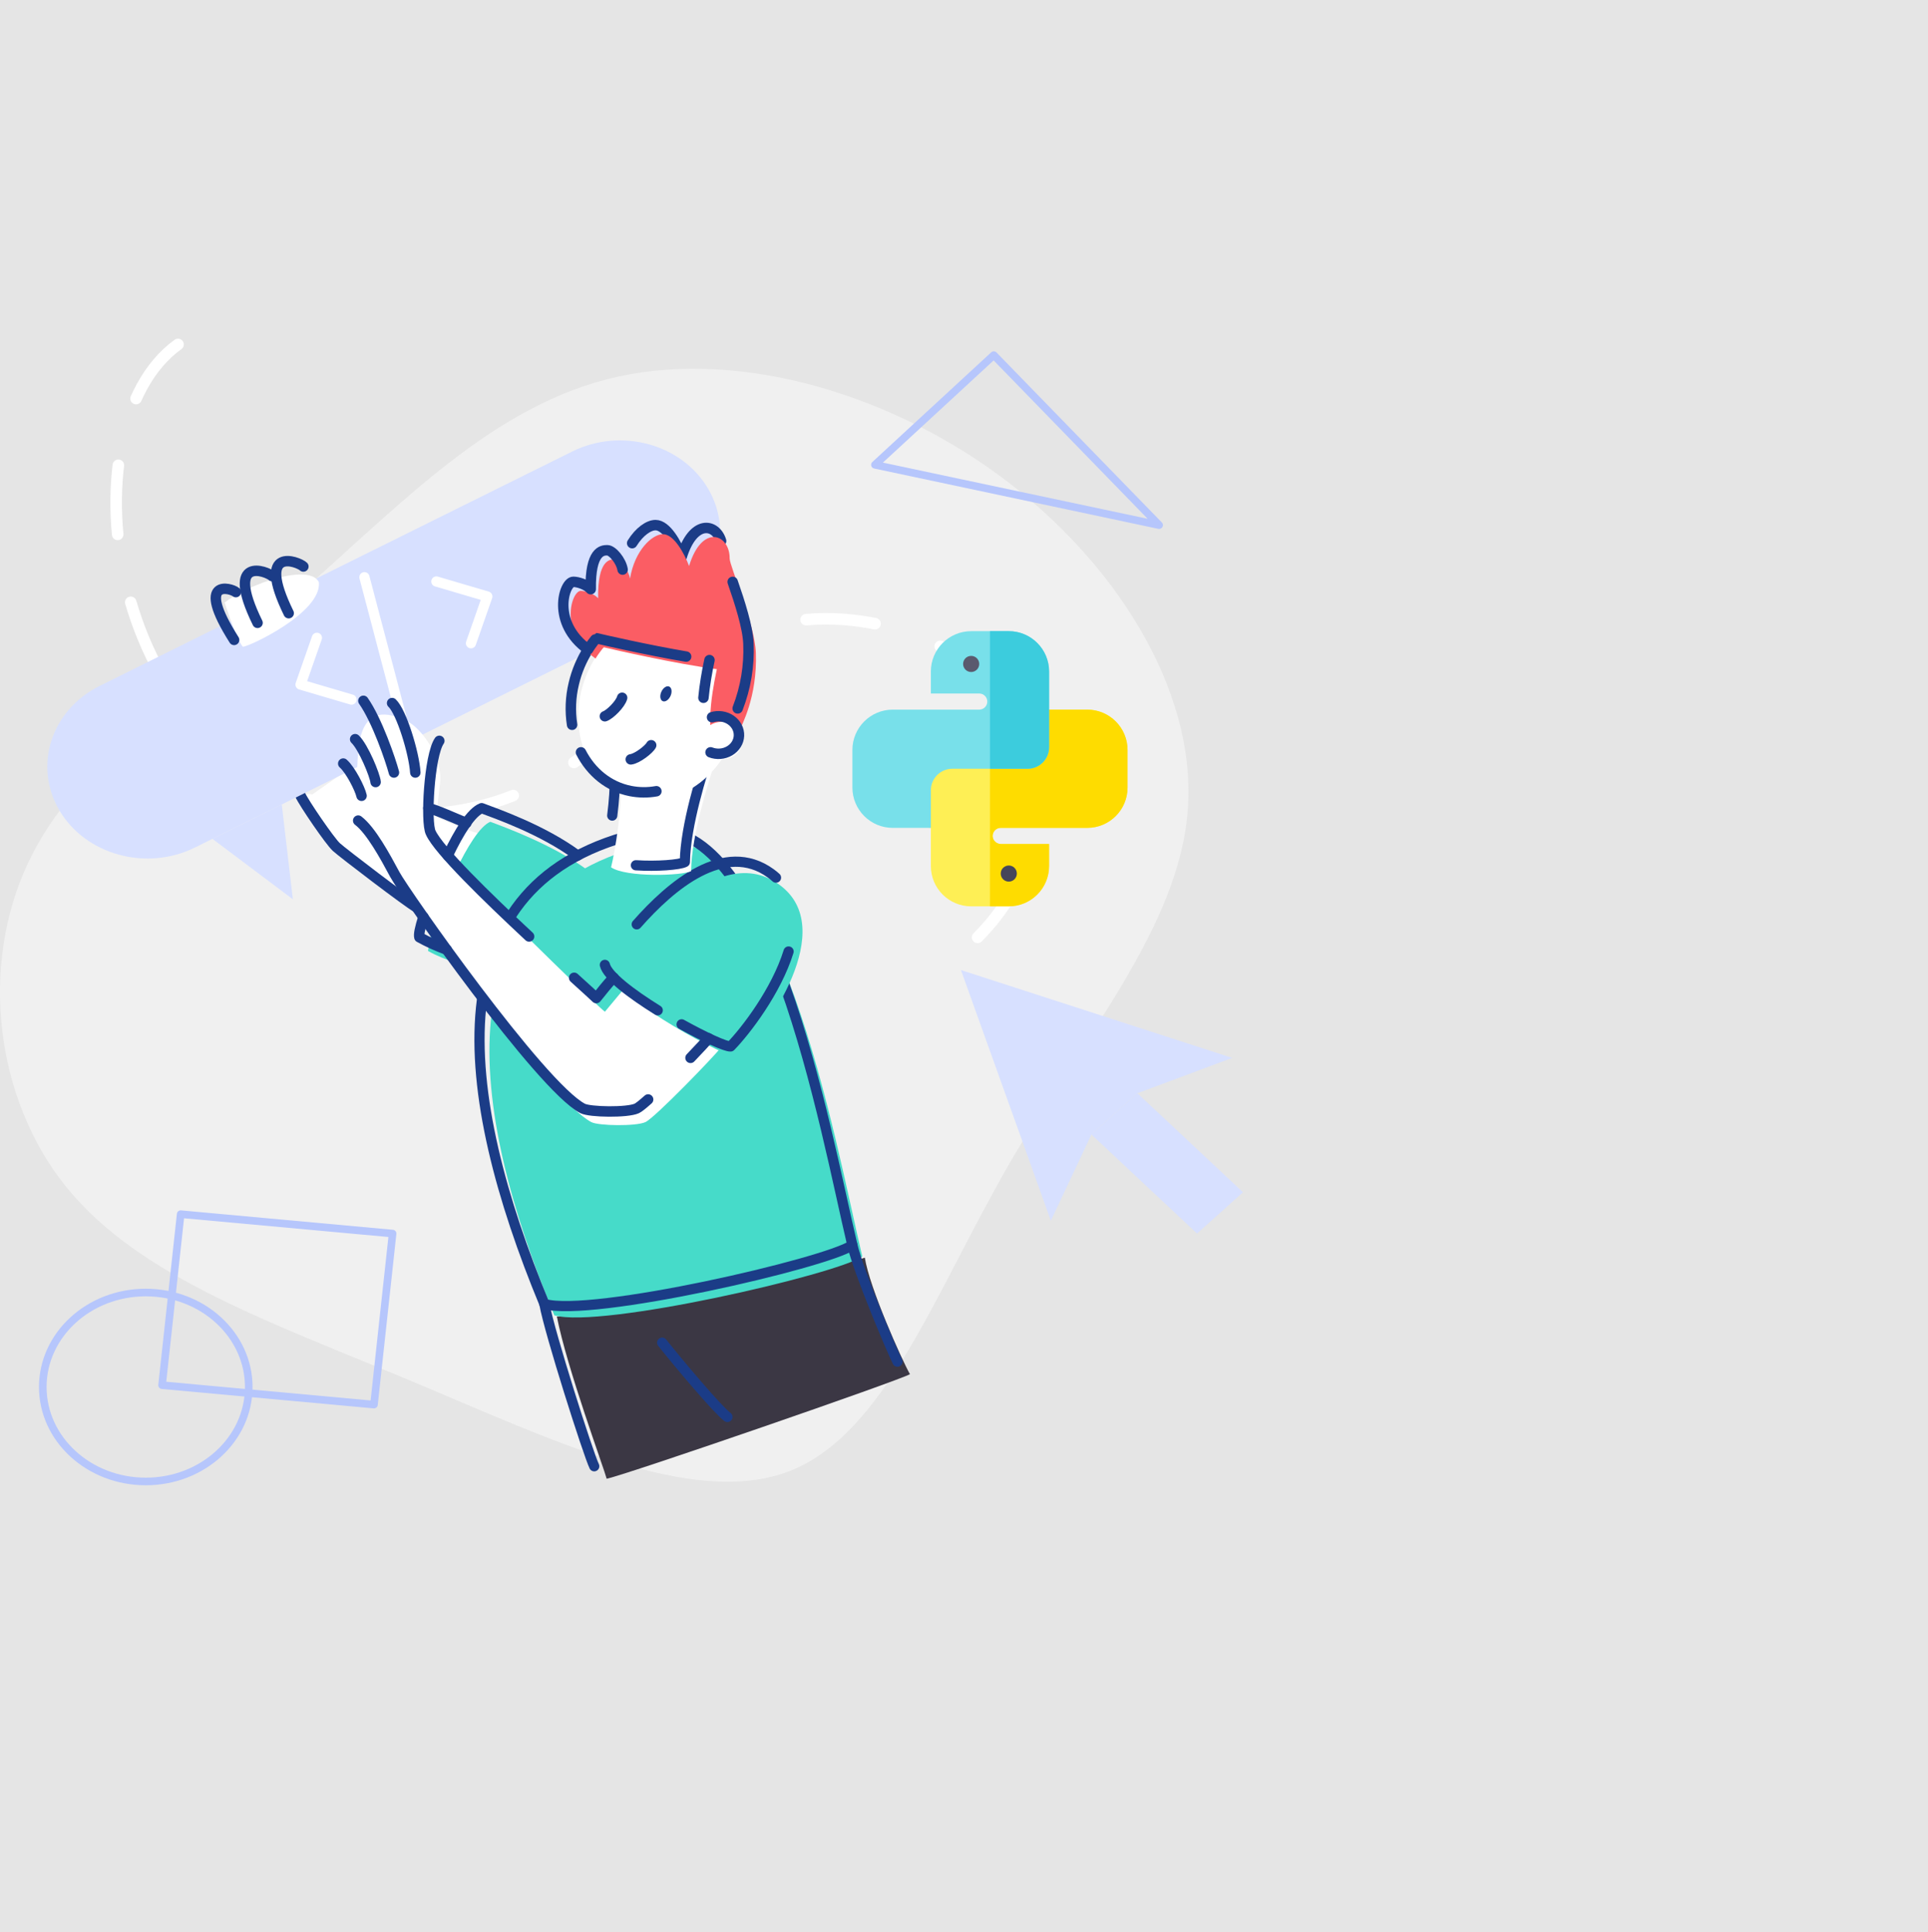 <svg width="1002" height="1004" viewBox="0 0 1002 1004" fill="none" xmlns="http://www.w3.org/2000/svg">
<rect width="1002" height="1004" fill="#E5E5E5"/>
<g id="drawkit-grape-pack-illustration-10 1">
<g id="Layer 2">
<g id="vector">
<path id="Vector" d="M519.005 246.863C579.466 291.225 621.49 357.917 617.363 419.865C613.236 481.683 562.803 538.756 524.609 604.638C486.414 670.519 460.169 745.45 409.878 764.656C359.451 783.868 284.829 747.343 213.161 717.449C141.493 687.424 72.778 663.888 34.88 617.355C-3.024 570.958 -10.394 501.421 14.529 448.541C39.452 395.661 96.521 359.266 149.457 313.679C202.547 268.098 251.491 213.449 315.504 197.082C379.518 180.715 458.396 202.494 519.005 246.863Z" fill="#F0F0F0"/>
<path id="Vector_2" d="M92.517 179C32.153 222.333 54.619 397.82 178.384 419.96C323.326 445.885 333.122 310.147 443.01 322.321C538.57 332.914 567.252 427.696 508.081 487.13" stroke="white" stroke-width="6" stroke-linecap="round" stroke-linejoin="round" stroke-dasharray="36 36"/>
<path id="Vector_3" d="M224.594 478.938C217.501 476.448 182.086 450.238 179.326 446.104C176.566 441.969 158.239 415.689 158.239 415.689L189.089 394.111C189.089 394.111 216.882 417.026 222.292 421.639C227.702 426.253 248.608 433.617 250.878 433.611C253.148 433.605 224.594 478.938 224.594 478.938Z" fill="white"/>
<path id="Vector_4" d="M216.463 471.479C212.232 469.243 178.172 443.265 174.812 440.189C171.452 437.113 158.046 417.534 155.892 412.856" stroke="#1B3C87" stroke-width="5.43" stroke-linecap="round" stroke-linejoin="round"/>
<path id="Vector_5" d="M449.458 653.567C442.197 656.524 311.996 683.917 289.408 684.165C294.611 710.889 313.944 763.172 315.298 768.477C326.86 765.904 467.688 717.313 472.905 714.124C468.578 706.476 451.851 669.111 449.458 653.567Z" fill="#3B3744"/>
<path id="Vector_6" d="M297.439 234.613L51.887 356.399C26.599 368.941 17.183 397.911 30.855 421.105C44.528 444.3 76.111 452.935 101.399 440.393L346.95 318.608C372.238 306.066 381.654 277.096 367.982 253.901C354.31 230.707 322.727 222.072 297.439 234.613Z" fill="#D7E0FF"/>
<path id="Vector_7" d="M182.679 363.548L156.195 355.752L164.701 331.453" stroke="white" stroke-width="5.3" stroke-linecap="round" stroke-linejoin="round"/>
<path id="Vector_8" d="M226.78 302.186L253.264 309.988L244.765 334.281" stroke="white" stroke-width="5.3" stroke-linecap="round" stroke-linejoin="round"/>
<path id="Vector_9" d="M189.398 299.962L208.447 372.22" stroke="white" stroke-width="5.3" stroke-linecap="round" stroke-linejoin="round"/>
<path id="Vector_10" d="M165.726 302.529C160.78 292.657 129.892 303.073 116.718 313.123C120.38 324.166 124.101 333.884 126.223 336.091C128.822 336.339 167.351 318.452 165.726 302.529Z" fill="white"/>
<path id="Vector_11" d="M305.89 452.545C287.499 438.941 262.163 429.832 254.837 427.058C249.511 429.169 242.663 440.325 236.627 452.983C225.832 471.574 222.44 494.169 222.44 494.169C239.155 503.698 273.828 509.785 279.941 509.785C286.054 509.785 305.89 452.545 305.89 452.545Z" fill="#46DBC9"/>
<path id="Vector_12" d="M339.88 438.266C404.545 424.041 434.098 593.932 448.143 652.981C434.388 662.374 312.377 690.553 288.092 683.55C243.327 575.412 227.792 462.92 339.88 438.266Z" fill="#46DBC9"/>
<path id="Vector_13" d="M334.721 432.351C399.386 418.126 428.939 588.017 442.984 647.066C429.23 656.459 307.218 684.638 282.933 677.635C238.168 569.497 222.634 457.005 334.721 432.351Z" stroke="#1B3C87" stroke-width="5.3" stroke-linecap="round" stroke-linejoin="round"/>
<path id="Vector_14" d="M374.695 544.346C371.303 548.847 340.344 580.877 335.437 583.125C330.529 585.373 311.061 585.083 307.315 583.125C285.422 571.697 214.831 471.107 209.73 461.583C204.63 452.06 197.278 438.562 190.669 433.54C189.605 426.153 195.376 416.482 185.129 404.782C187.012 396.536 181.783 360.1 211.568 374.769C219.409 378.702 230.191 394.123 228.702 406.822C227.212 419.522 225.413 433.949 228.392 439.875C231.371 445.802 312.287 524.809 314.376 525.767C316.955 522.674 327.228 510.317 327.228 510.317L374.695 544.346Z" fill="white"/>
<path id="Vector_15" d="M405.048 459.773C436.336 482.523 398.283 535.261 384.193 549.735C377.745 549.995 321.734 519.746 318.864 507.336C326.983 496.222 370.181 434.416 405.048 459.773Z" fill="#46DBC9"/>
<path id="Vector_16" d="M232.145 493.501C227.234 491.714 222.489 489.564 217.959 487.071C217.578 485.657 218.165 482.493 220.054 476.542" stroke="#1B3C87" stroke-width="5.43" stroke-linecap="round" stroke-linejoin="round"/>
<path id="Vector_17" d="M232.7 444.661C238.736 432.002 244.997 422.071 250.323 419.96C257.649 422.734 281.818 431.015 300.209 444.596" stroke="#1B3C87" stroke-width="5.3" stroke-linecap="round" stroke-linejoin="round"/>
<path id="Vector_18" d="M274.976 486.651C252.993 466.162 228.031 441.833 223.885 432.777C221.118 427.454 223.072 392.496 228.321 385.002" stroke="#1B3C87" stroke-width="5.43" stroke-linecap="round" stroke-linejoin="round"/>
<path id="Vector_19" d="M318.916 508.087C315.537 511.352 312.538 515.564 309.888 518.669C309.127 517.865 304.774 513.937 298.384 508.129" stroke="#1B3C87" stroke-width="5.43" stroke-linecap="round" stroke-linejoin="round"/>
<path id="Vector_20" d="M336.842 571.372C334.102 573.827 331.967 575.548 330.923 576.027C326.015 578.281 306.548 577.985 302.801 576.027C280.908 564.599 210.317 464.009 205.216 454.485C200.116 444.962 192.764 431.464 186.155 426.442" stroke="#1B3C87" stroke-width="5.43" stroke-linecap="round" stroke-linejoin="round"/>
<path id="Vector_21" d="M368.208 539.561C367.131 540.986 363.494 544.932 358.87 549.735" stroke="#1B3C87" stroke-width="5.43" stroke-linecap="round" stroke-linejoin="round"/>
<path id="Vector_22" d="M215.844 401.457C215.199 391.402 208.699 370.007 203.778 365.376" stroke="#1B3C87" stroke-width="5.43" stroke-linecap="round" stroke-linejoin="round"/>
<path id="Vector_23" d="M204.733 401.457C202.985 394.909 196.002 374.378 188.857 364.193" stroke="#1B3C87" stroke-width="5.43" stroke-linecap="round" stroke-linejoin="round"/>
<path id="Vector_24" d="M195.208 406.408C194.892 402.918 188.857 388.208 184.575 384.132" stroke="#1B3C87" stroke-width="5.43" stroke-linecap="round" stroke-linejoin="round"/>
<path id="Vector_25" d="M187.902 413.542C187.109 409.904 182.189 400.15 178.384 396.802" stroke="#1B3C87" stroke-width="5.43" stroke-linecap="round" stroke-linejoin="round"/>
<path id="Vector_26" d="M466.431 707.618C463.206 701.212 446.06 660.511 442.984 647.06" stroke="#1B3C87" stroke-width="5.3" stroke-linecap="round" stroke-linejoin="round"/>
<path id="Vector_27" d="M378.048 736.353C372.889 732.508 352.712 708.553 344.136 697.74" stroke="#1B3C87" stroke-width="5.3" stroke-linecap="round" stroke-linejoin="round"/>
<path id="Vector_28" d="M308.824 761.971C305.832 755.932 285.577 692.535 282.933 677.658" stroke="#1B3C87" stroke-width="5.3" stroke-linecap="round" stroke-linejoin="round"/>
<path id="Vector_29" d="M242.366 427.696C237.091 425.555 226.361 420.658 222.627 419.96" stroke="#1B3C87" stroke-width="5.43" stroke-linecap="round" stroke-linejoin="round"/>
<path id="Vector_30" d="M110.398 435.924L152.204 467.327L146.445 418.043" fill="#D7E0FF"/>
<path id="Vector_31" d="M157.665 294.402C155.125 291.935 132.652 283.122 150.037 318.653" stroke="#1B3C87" stroke-width="5.43" stroke-linecap="round" stroke-linejoin="round"/>
<path id="Vector_32" d="M141.48 299.418C138.9 296.951 116.466 288.138 133.845 323.669" stroke="#1B3C87" stroke-width="5.43" stroke-linecap="round" stroke-linejoin="round"/>
<path id="Vector_33" d="M122.586 307.699C120.123 305.622 101.003 300.009 121.67 332.542" stroke="#1B3C87" stroke-width="5.43" stroke-linecap="round" stroke-linejoin="round"/>
<path id="Vector_34" d="M591.112 568.136L640.378 549.758L499.414 504.112L546.134 634.361L567.227 589.578" fill="#D7E0FF"/>
<path id="Vector_35" d="M591.112 568.136L646.001 619.579L622.116 641.021L567.227 589.578" fill="#D7E0FF"/>
<path id="Vector_36" d="M341.827 525.028C328.098 516.51 315.666 507.099 314.35 501.415" stroke="#1B3C87" stroke-width="5.3" stroke-linecap="round" stroke-linejoin="round"/>
<path id="Vector_37" d="M409.833 494.465C403.5 514.925 387.708 535.574 379.68 543.82C377.055 543.926 366.299 539.017 354.24 532.321" stroke="#1B3C87" stroke-width="5.3" stroke-linecap="round" stroke-linejoin="round"/>
<path id="Vector_38" d="M330.916 480.358C348.656 460.187 376.565 436.421 400.56 453.858C401.516 454.55 402.429 455.29 403.294 456.077" stroke="#1B3C87" stroke-width="5.3" stroke-linecap="round" stroke-linejoin="round"/>
<g id="py1">
<path id="Vector_39" d="M516.477 184.548L454.707 241.539L602.403 272.889L516.477 184.548Z" stroke="#B6C6FC" stroke-width="3.95" stroke-linecap="round" stroke-linejoin="round"/>
</g>
<g id="py2">
<path id="Vector_40" d="M93.9 630.961L84.229 719.836L194.363 729.92L204.034 641.045L93.9 630.961Z" stroke="#B6C6FC" stroke-width="3.95" stroke-linecap="round" stroke-linejoin="round"/>
</g>
<g id="py3">
<path id="Vector_41" d="M75.757 769.879C105.317 769.879 129.279 747.899 129.279 720.785C129.279 693.671 105.317 671.69 75.757 671.69C46.198 671.69 22.235 693.671 22.235 720.785C22.235 747.899 46.198 769.879 75.757 769.879Z" stroke="#B6C6FC" stroke-width="3.95" stroke-linecap="round" stroke-linejoin="round"/>
</g>
<path id="Vector_42" d="M374.766 281.128C371.98 271.889 360.205 269.925 354.266 289.409C351.687 282.584 346.302 272.883 340.686 272.883C337.178 272.883 332.303 276.207 328.543 282.264" stroke="#1B3C87" stroke-width="5.43" stroke-linecap="round" stroke-linejoin="round"/>
<path id="Vector_43" d="M371.161 397.305C368.433 405.687 359.438 433.452 359.16 452.711C354.801 455.077 325.48 456.088 317.574 450.712C319.754 442.206 323.436 418.067 322.482 409.685C326.576 408.94 371.161 397.305 371.161 397.305Z" fill="white"/>
<path id="Vector_44" d="M318.187 423.828C319.135 416.233 319.702 408.875 319.257 404.953C323.352 404.208 367.937 392.573 367.937 392.573C365.209 400.955 356.214 428.72 355.936 447.979C353.267 449.434 341.234 450.374 330.491 449.653" stroke="#1B3C87" stroke-width="5.3" stroke-linecap="round" stroke-linejoin="round"/>
<path id="Vector_45" d="M383.423 375.507C389.598 349.155 376.383 324.2 353.908 319.769C331.432 315.338 308.207 333.109 302.032 359.461C295.857 385.813 309.072 410.768 331.547 415.199C354.023 419.63 377.248 401.859 383.423 375.507Z" fill="white"/>
<path id="Vector_46" d="M341.124 411.182C336.679 411.985 332.103 411.951 327.673 411.081C316.259 408.833 307.231 401.286 301.924 390.97" stroke="#1B3C87" stroke-width="5.43" stroke-linecap="round" stroke-linejoin="round"/>
<path id="Vector_47" d="M297.32 376.65C296.222 369.561 296.515 362.35 298.184 355.356C304.368 328.987 327.582 311.218 350.062 315.637C372.541 320.055 385.748 345.028 379.57 371.38C378.285 376.918 376.167 382.265 373.276 387.267" stroke="#1B3C87" stroke-width="5.43" stroke-linecap="round" stroke-linejoin="round"/>
<path id="Vector_48" d="M384.445 379.519C385.27 376.969 393.653 362.436 392.828 339.297C392.293 324.071 379.177 294.171 379.209 290.202C379.318 277.597 364.906 271.866 358.116 294.124C355.536 287.298 350.152 277.597 344.535 277.597C338.919 277.597 329.781 286.103 327.428 300.713C326.647 296.04 322.075 290.658 319.464 290.658C316.852 290.658 310.584 291.018 310.849 310.899C308.759 308.503 304.187 307.066 301.821 307.066C296.972 307.066 290.168 328.425 309.494 342.23C310.578 340.349 313.615 336.375 313.796 336.375C317.349 337.256 351.706 345.117 372.56 347.749C372.038 350.618 364.874 380.631 372.825 389.716C375.426 388.847 377.802 387.492 379.802 385.736C381.802 383.981 383.383 381.864 384.445 379.519V379.519Z" fill="#FB5D64"/>
<path id="Vector_49" d="M323.326 362.614C322.443 365.867 317.071 371.249 314.35 372.22" stroke="#1B3C87" stroke-width="5.43" stroke-linecap="round" stroke-linejoin="round"/>
<path id="Vector_50" d="M348.58 361.416C349.433 359.291 349.01 357.193 347.636 356.73C346.262 356.266 344.458 357.613 343.606 359.737C342.754 361.862 343.176 363.96 344.55 364.424C345.924 364.887 347.728 363.541 348.58 361.416Z" fill="#1B3C87"/>
<path id="Vector_51" d="M338.422 387.279C337.384 389.379 331.142 394.241 327.815 394.62" stroke="#1B3C87" stroke-width="5.43" stroke-linecap="round" stroke-linejoin="round"/>
<path id="Vector_52" d="M368.724 343.035C367.298 349.505 366.252 356.041 365.59 362.614" stroke="#1B3C87" stroke-width="5.43" stroke-linecap="round" stroke-linejoin="round"/>
<path id="Vector_53" d="M323.578 296.005C322.798 291.332 318.226 285.949 315.614 285.949C313.002 285.949 306.735 286.31 306.999 306.19C304.91 303.795 300.338 302.357 297.971 302.357C293.122 302.357 286.319 323.716 305.645 337.522C306.728 335.641 309.765 331.666 309.946 331.666C312.867 332.394 336.642 337.842 356.594 341.219" stroke="#1B3C87" stroke-width="5.43" stroke-linecap="round" stroke-linejoin="round"/>
<path id="Vector_54" d="M383.374 368.15C387.546 357.382 389.447 345.984 388.978 334.565C388.675 326.059 384.464 312.969 380.782 302.387" stroke="#1B3C87" stroke-width="5.43" stroke-linecap="round" stroke-linejoin="round"/>
<path id="Vector_55" d="M375.146 394.626C381.023 394.626 385.786 390.256 385.786 384.866C385.786 379.476 381.023 375.106 375.146 375.106C369.27 375.106 364.506 379.476 364.506 384.866C364.506 390.256 369.27 394.626 375.146 394.626Z" fill="white"/>
<path id="Vector_56" d="M370.052 372.716C371.684 372.218 373.424 372.09 375.122 372.344C376.82 372.598 378.426 373.225 379.802 374.173C381.177 375.121 382.282 376.361 383.02 377.786C383.759 379.211 384.11 380.779 384.043 382.356C383.977 383.933 383.494 385.472 382.637 386.84C381.779 388.208 380.573 389.365 379.122 390.212C377.67 391.059 376.016 391.57 374.302 391.702C372.587 391.834 370.863 391.583 369.278 390.97" stroke="#1B3C87" stroke-width="5.43" stroke-linecap="round" stroke-linejoin="round"/>
</g>
</g>
<g id="python 1">
<path id="Vector_57" d="M565.053 368.777H539.637V393.914H478.191V424.637C478.191 427.722 480.692 430.223 483.777 430.223V450.053C483.777 461.622 493.156 471 504.725 471H524.275C535.844 471 545.223 461.622 545.223 450.053V438.602H520.205C517.949 438.602 516.008 436.868 515.901 434.615C515.787 432.208 517.705 430.223 520.086 430.223H565.053C576.622 430.223 586 420.844 586 409.275V389.725C586 378.156 576.622 368.777 565.053 368.777Z" fill="#FEEF55"/>
<path id="Vector_58" d="M565.053 368.777H539.637V393.914H514.5V471H524.275C535.844 471 545.223 461.622 545.223 450.053V438.602H520.205C517.949 438.602 516.008 436.868 515.901 434.615C515.787 432.208 517.705 430.223 520.086 430.223H565.053C576.622 430.223 586 420.844 586 409.275V389.725C586 378.156 576.622 368.777 565.053 368.777Z" fill="#FEDC00"/>
<path id="Vector_59" d="M494.949 399.5H534.051C540.22 399.5 545.223 394.498 545.223 388.328V348.947C545.223 337.397 535.826 328 524.275 328H504.725C493.174 328 483.777 337.397 483.777 348.947V360.398H508.914C511.228 360.398 513.104 362.274 513.104 364.588C513.104 366.902 511.228 368.777 508.914 368.777H463.947C452.397 368.777 443 378.174 443 389.725V409.275C443 420.826 452.397 430.223 463.947 430.223H483.777V410.672C483.777 404.502 488.78 399.5 494.949 399.5Z" fill="#78E0EA"/>
<path id="Vector_60" d="M524.275 328H514.5V399.5H534.051C540.22 399.5 545.223 394.498 545.223 388.328V348.947C545.223 337.397 535.826 328 524.275 328Z" fill="#3CCCDD"/>
<path id="Vector_61" d="M508.914 345.037C508.914 347.351 507.039 349.227 504.725 349.227C502.411 349.227 500.535 347.351 500.535 345.037C500.535 342.723 502.411 340.848 504.725 340.848C507.039 340.848 508.914 342.723 508.914 345.037Z" fill="#5A5A6E"/>
<path id="Vector_62" d="M528.465 453.963C528.465 456.277 526.589 458.152 524.275 458.152C521.961 458.152 520.086 456.277 520.086 453.963C520.086 451.649 521.961 449.773 524.275 449.773C526.589 449.773 528.465 451.649 528.465 453.963Z" fill="#46465A"/>
</g>
</g>
</svg>
